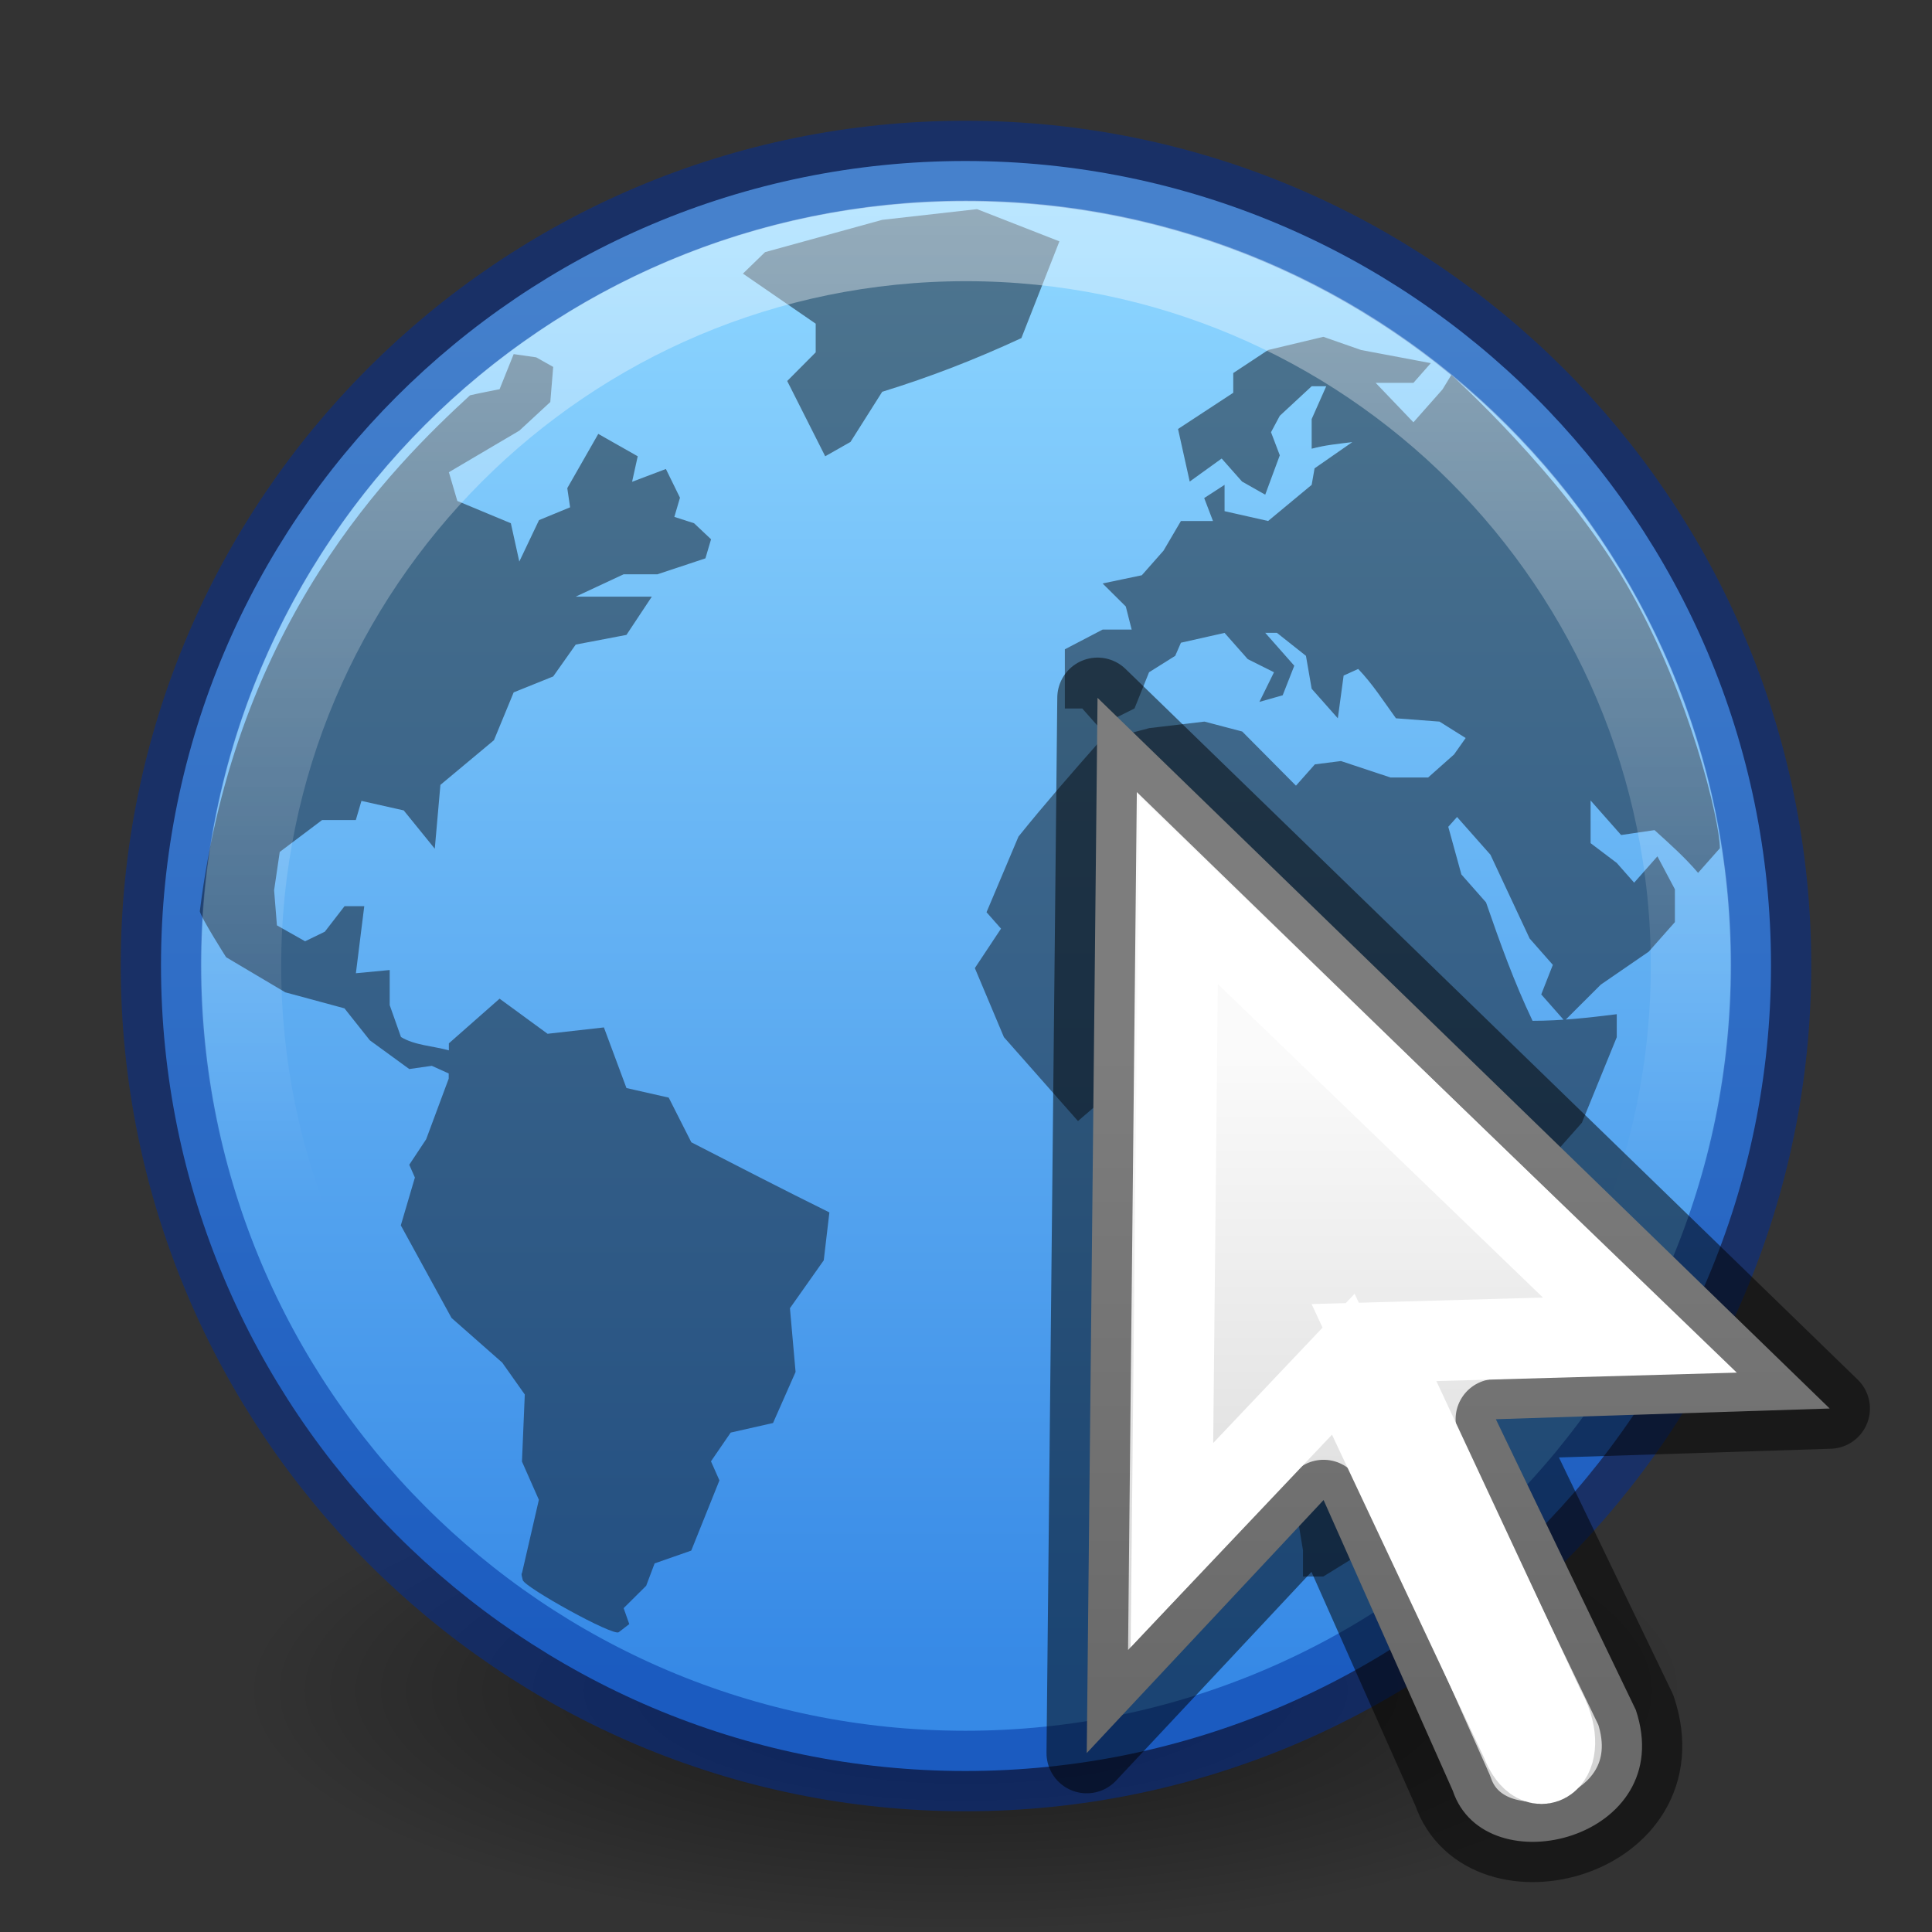 <?xml version="1.0" encoding="UTF-8" standalone="no"?>
<svg
   width="24"
   height="24"
   id="svg2"
   version="1.0"
   sodipodi:docname="web-browser.svg"
   inkscape:version="1.1.1 (3bf5ae0d25, 2021-09-20)"
   xmlns:inkscape="http://www.inkscape.org/namespaces/inkscape"
   xmlns:sodipodi="http://sodipodi.sourceforge.net/DTD/sodipodi-0.dtd"
   xmlns:xlink="http://www.w3.org/1999/xlink"
   xmlns="http://www.w3.org/2000/svg"
   xmlns:svg="http://www.w3.org/2000/svg"
   xmlns:rdf="http://www.w3.org/1999/02/22-rdf-syntax-ns#"
   xmlns:cc="http://creativecommons.org/ns#"
   xmlns:dc="http://purl.org/dc/elements/1.1/">
  <rect width="100%" height="100%" fill="#333333" stroke="none"/>
  <sodipodi:namedview
     id="namedview32"
     pagecolor="#ffffff"
     bordercolor="#666666"
     borderopacity="1.0"
     inkscape:pageshadow="2"
     inkscape:pageopacity="0.0"
     inkscape:pagecheckerboard="0"
     showgrid="false"
     inkscape:zoom="28.416667"
     inkscape:cx="10.821114"
     inkscape:cy="10.134897"
     inkscape:window-width="1317"
     inkscape:window-height="890"
     inkscape:window-x="456"
     inkscape:window-y="32"
     inkscape:window-maximized="0"
     inkscape:current-layer="layer1" />
  <defs
     id="defs4">
    <linearGradient
       id="linearGradient1456">
      <stop
         style="stop-color:#fafafa;stop-opacity:1"
         offset="0"
         id="stop1452" />
      <stop
         style="stop-color:#d4d4d4;stop-opacity:1"
         offset="1"
         id="stop1454" />
    </linearGradient>
    <linearGradient
       id="linearGradient8838">
      <stop
         id="stop8840"
         offset="0"
         style="stop-color:#000000;stop-opacity:1;" />
      <stop
         id="stop8842"
         offset="1"
         style="stop-color:#000000;stop-opacity:0;" />
    </linearGradient>
    <radialGradient
       xlink:href="#linearGradient8838"
       id="radialGradient3868"
       gradientUnits="userSpaceOnUse"
       gradientTransform="matrix(0.847,0,0,0.282,-41.047,19.695)"
       cx="62.625"
       cy="4.625"
       fx="62.625"
       fy="4.625"
       r="10.625" />
    <linearGradient
       id="linearGradient4873">
      <stop
         style="stop-color:#ffffff;stop-opacity:1;"
         offset="0"
         id="stop4875" />
      <stop
         style="stop-color:#ffffff;stop-opacity:0;"
         offset="1"
         id="stop4877" />
    </linearGradient>
    <linearGradient
       xlink:href="#linearGradient4873"
       id="linearGradient5158"
       gradientUnits="userSpaceOnUse"
       gradientTransform="matrix(1.03,0,0,1.03,-52.062,15.616)"
       x1="63.397"
       y1="-12.742"
       x2="63.397"
       y2="-0.63" />
    <linearGradient
       inkscape:collect="always"
       id="linearGradient914">
      <stop
         style="stop-color:#8cd5ff;stop-opacity:1"
         offset="0"
         id="stop910" />
      <stop
         style="stop-color:#3689e6;stop-opacity:1"
         offset="1"
         id="stop912" />
    </linearGradient>
    <linearGradient
       inkscape:collect="always"
       xlink:href="#linearGradient914"
       id="linearGradient1003"
       x1="8.833"
       y1="2.594"
       x2="8.833"
       y2="20.305"
       gradientUnits="userSpaceOnUse"
       gradientTransform="translate(-0.466,0.5)" />
    <linearGradient
       inkscape:collect="always"
       xlink:href="#linearGradient1456"
       id="linearGradient1374"
       x1="15.642"
       y1="13.14"
       x2="15.642"
       y2="21.145"
       gradientUnits="userSpaceOnUse" />
  </defs>
  <g
     id="layer1">
    <path
       d="m 21,21.001 a 9,3 0 1 1 -18,0 9,3 0 1 1 18,0 z"
       id="path2774"
       style="display:inline;overflow:visible;visibility:visible;opacity:0.56;fill:url(#radialGradient3868);fill-opacity:1;fill-rule:evenodd;stroke:none;stroke-width:1.182;stroke-linecap:butt;stroke-linejoin:round;stroke-miterlimit:4;stroke-dasharray:none;stroke-dashoffset:0;stroke-opacity:1;marker:none;marker-start:none;marker-mid:none;marker-end:none" />
    <path
       style="fill:url(#linearGradient1003);fill-opacity:1;stroke:#002e99;stroke-width:1;stroke-linecap:round;stroke-linejoin:round;stroke-miterlimit:4;stroke-dasharray:none;stroke-dashoffset:0;stroke-opacity:0.502"
       d="m 11.992,2 c -5.519,0 -9.992,4.473 -9.992,9.992 0,5.519 4.473,10.008 9.992,10.008 5.519,0 10.008,-4.489 10.008,-10.008 0,-5.519 -4.489,-9.992 -10.008,-9.992 z"
       id="path2555" />
    <path
       id="path6566"
       style="opacity:0.5;fill:#0e141f;fill-opacity:1;fill-rule:nonzero;stroke:none;stroke-width:1.008;stroke-miterlimit:4"
       d="M 8.588,14.19 8.307,13.635 7.782,13.516 7.502,12.763 6.802,12.842 6.206,12.406 5.576,12.961 v 0.087 C 5.385,12.994 5.15,12.986 4.981,12.882 l -0.14,-0.396 v -0.436 l -0.42,0.04 C 4.455,11.811 4.49,11.534 4.525,11.257 H 4.28 l -0.245,0.317 -0.245,0.119 -0.35,-0.198 -0.035,-0.436 0.07,-0.476 0.526,-0.396 H 4.42 L 4.49,9.949 5.015,10.067 5.401,10.543 5.471,9.75 6.136,9.195 6.381,8.601 6.872,8.403 7.152,8.007 7.782,7.887 8.097,7.412 c -0.315,0 -0.63,0 -0.946,0 L 7.747,7.134 H 8.167 L 8.763,6.936 8.833,6.699 8.622,6.5 8.377,6.421 8.447,6.183 8.272,5.826 7.852,5.985 7.922,5.668 7.432,5.39 7.047,6.064 7.082,6.302 6.696,6.461 6.451,6.976 6.346,6.5 5.681,6.223 5.576,5.866 6.451,5.35 6.836,4.994 6.872,4.558 6.661,4.439 6.381,4.399 6.206,4.835 c 0,0 -0.293,0.057 -0.368,0.076 C 4.877,5.797 2.933,7.71 2.482,11.321 2.5,11.405 2.809,11.891 2.809,11.891 l 0.735,0.436 0.735,0.199 0.315,0.397 0.49,0.357 0.28,-0.04 0.21,0.095 v 0.064 l -0.28,0.753 -0.21,0.317 0.07,0.159 -0.175,0.594 0.63,1.15 0.63,0.555 0.28,0.396 -0.035,0.833 0.21,0.475 -0.21,0.912 c 0,0 -0.016,-0.006 0.01,0.086 0.027,0.091 1.122,0.699 1.192,0.647 C 7.758,20.221 7.817,20.175 7.817,20.175 l -0.07,-0.198 0.28,-0.278 0.105,-0.278 0.455,-0.159 0.35,-0.872 -0.105,-0.237 0.245,-0.357 0.526,-0.119 0.28,-0.634 -0.07,-0.792 0.42,-0.595 0.07,-0.595 C 9.728,14.777 9.158,14.483 8.588,14.19 M 13.16,2.998 12.137,2.598 10.959,2.731 9.504,3.132 9.229,3.399 10.133,4.021 V 4.377 l -0.354,0.356 0.472,0.935 0.314,-0.178 0.394,-0.623 c 0.607,-0.188 1.152,-0.4 1.729,-0.667 l 0.472,-1.201 m 8.205,7.538 c 0,0.13 0,0 0,0 l -0.271,0.306 c -0.166,-0.195 -0.352,-0.36 -0.541,-0.531 l -0.415,0.061 -0.379,-0.429 v 0.53 l 0.325,0.246 0.216,0.245 0.289,-0.327 c 0.073,0.136 0.144,0.272 0.217,0.409 v 0.408 l -0.325,0.367 -0.595,0.409 -0.451,0.45 -0.289,-0.328 0.144,-0.367 -0.288,-0.327 -0.487,-1.041 -0.415,-0.469 -0.109,0.122 0.163,0.592 0.306,0.347 c 0.175,0.505 0.348,0.988 0.578,1.471 0.356,0 0.692,-0.038 1.046,-0.082 v 0.286 l -0.433,1.062 -0.397,0.449 -0.325,0.695 c 0,0.381 0,0.762 0,1.143 l 0.109,0.45 -0.18,0.204 -0.398,0.245 -0.415,0.347 0.343,0.388 -0.469,0.409 0.09,0.265 -0.704,0.797 h -0.469 l -0.397,0.245 H 16.186 v -0.327 l -0.108,-0.654 c -0.14,-0.41 -0.285,-0.817 -0.433,-1.225 0,-0.301 0.018,-0.598 0.036,-0.899 l 0.181,-0.408 -0.253,-0.491 0.018,-0.674 -0.343,-0.388 0.172,-0.561 -0.279,-0.317 h -0.488 l -0.162,-0.184 -0.487,0.307 -0.198,-0.225 -0.451,0.388 c -0.306,-0.347 -0.613,-0.694 -0.92,-1.042 l -0.361,-0.858 0.325,-0.49 -0.18,-0.204 0.397,-0.94 c 0.326,-0.405 0.666,-0.794 1.01,-1.184 l 0.614,-0.163 0.686,-0.081 0.469,0.123 0.668,0.673 0.235,-0.265 0.324,-0.041 0.614,0.204 h 0.469 L 18.063,9.372 18.207,9.168 17.882,8.964 17.341,8.923 C 17.19,8.715 17.051,8.496 16.872,8.31 L 16.691,8.392 16.619,8.923 16.294,8.556 16.223,8.147 15.862,7.861 H 15.717 L 16.078,8.27 15.934,8.637 15.645,8.719 15.826,8.351 15.5,8.188 15.212,7.862 14.67,7.984 14.599,8.147 14.274,8.351 14.093,8.801 13.643,9.025 13.444,8.801 h -0.216 v -0.735 l 0.469,-0.245 h 0.361 L 13.985,7.534 13.697,7.248 14.184,7.146 14.454,6.84 14.67,6.472 h 0.398 L 14.959,6.187 15.212,6.023 v 0.327 l 0.541,0.122 0.541,-0.449 0.036,-0.205 0.469,-0.326 c -0.17,0.021 -0.339,0.037 -0.505,0.082 V 5.206 L 16.475,4.798 H 16.294 L 15.898,5.165 15.789,5.369 15.898,5.656 15.717,6.145 15.429,5.982 15.176,5.696 14.779,5.982 14.634,5.329 15.32,4.879 V 4.634 l 0.433,-0.286 0.686,-0.164 0.469,0.164 0.866,0.163 -0.216,0.245 h -0.469 l 0.469,0.49 0.361,-0.408 0.11,-0.18 c 0,0 1.384,1.24 2.174,2.597 0.791,1.357 1.162,2.956 1.162,3.281 z" />
    <path
       style="opacity:0.4;fill:none;fill-opacity:1;fill-rule:nonzero;stroke:url(#linearGradient5158);stroke-width:1;stroke-miterlimit:4;stroke-dasharray:none;stroke-opacity:1"
       d="m 21.007,12 c 0,4.975 -4.033,9.008 -9.007,9.008 -4.975,0 -9.007,-4.033 -9.007,-9.008 0,-4.975 4.033,-9.007 9.007,-9.007 4.974,0 9.007,4.033 9.007,9.007 z"
       id="path8655" />
    <path
       style="fill:url(#linearGradient1374);fill-opacity:1;fill-rule:evenodd;stroke:#000000;stroke-width:1;stroke-linecap:butt;stroke-linejoin:round;marker:none;marker-start:none;marker-mid:none;marker-end:none;stroke-miterlimit:4;stroke-dasharray:none;stroke-dashoffset:0;stroke-opacity:0.5;visibility:visible;display:inline;overflow:visible"
       d="M 13.634,8.669 L 22.729,17.497 L 18.582,17.63 C 18.582,17.63 20.321,21.242 20.321,21.242 C 20.856,22.847 18.449,23.448 18.047,22.245 C 18.047,22.245 16.442,18.634 16.442,18.634 L 13.5,21.777 L 13.634,8.669 z"
       id="path3970" />
    <path
       id="path4853"
       d="M 14.64,11.059 L 20.371,16.585 L 17.068,16.678 C 17.068,16.678 19.185,21.213 19.185,21.213 C 19.532,21.826 19.103,22.191 18.894,21.636 C 18.894,21.636 16.687,16.947 16.687,16.947 L 14.558,19.194 L 14.64,11.059 z"
       style="opacity:1;fill:none;fill-opacity:1;fill-rule:evenodd;stroke:#ffffff;stroke-width:1;stroke-linecap:butt;stroke-linejoin:miter;marker:none;marker-start:none;marker-mid:none;marker-end:none;stroke-miterlimit:4;stroke-dasharray:none;stroke-dashoffset:0;stroke-opacity:1;visibility:visible;display:inline;overflow:visible" />
  </g>
</svg>
